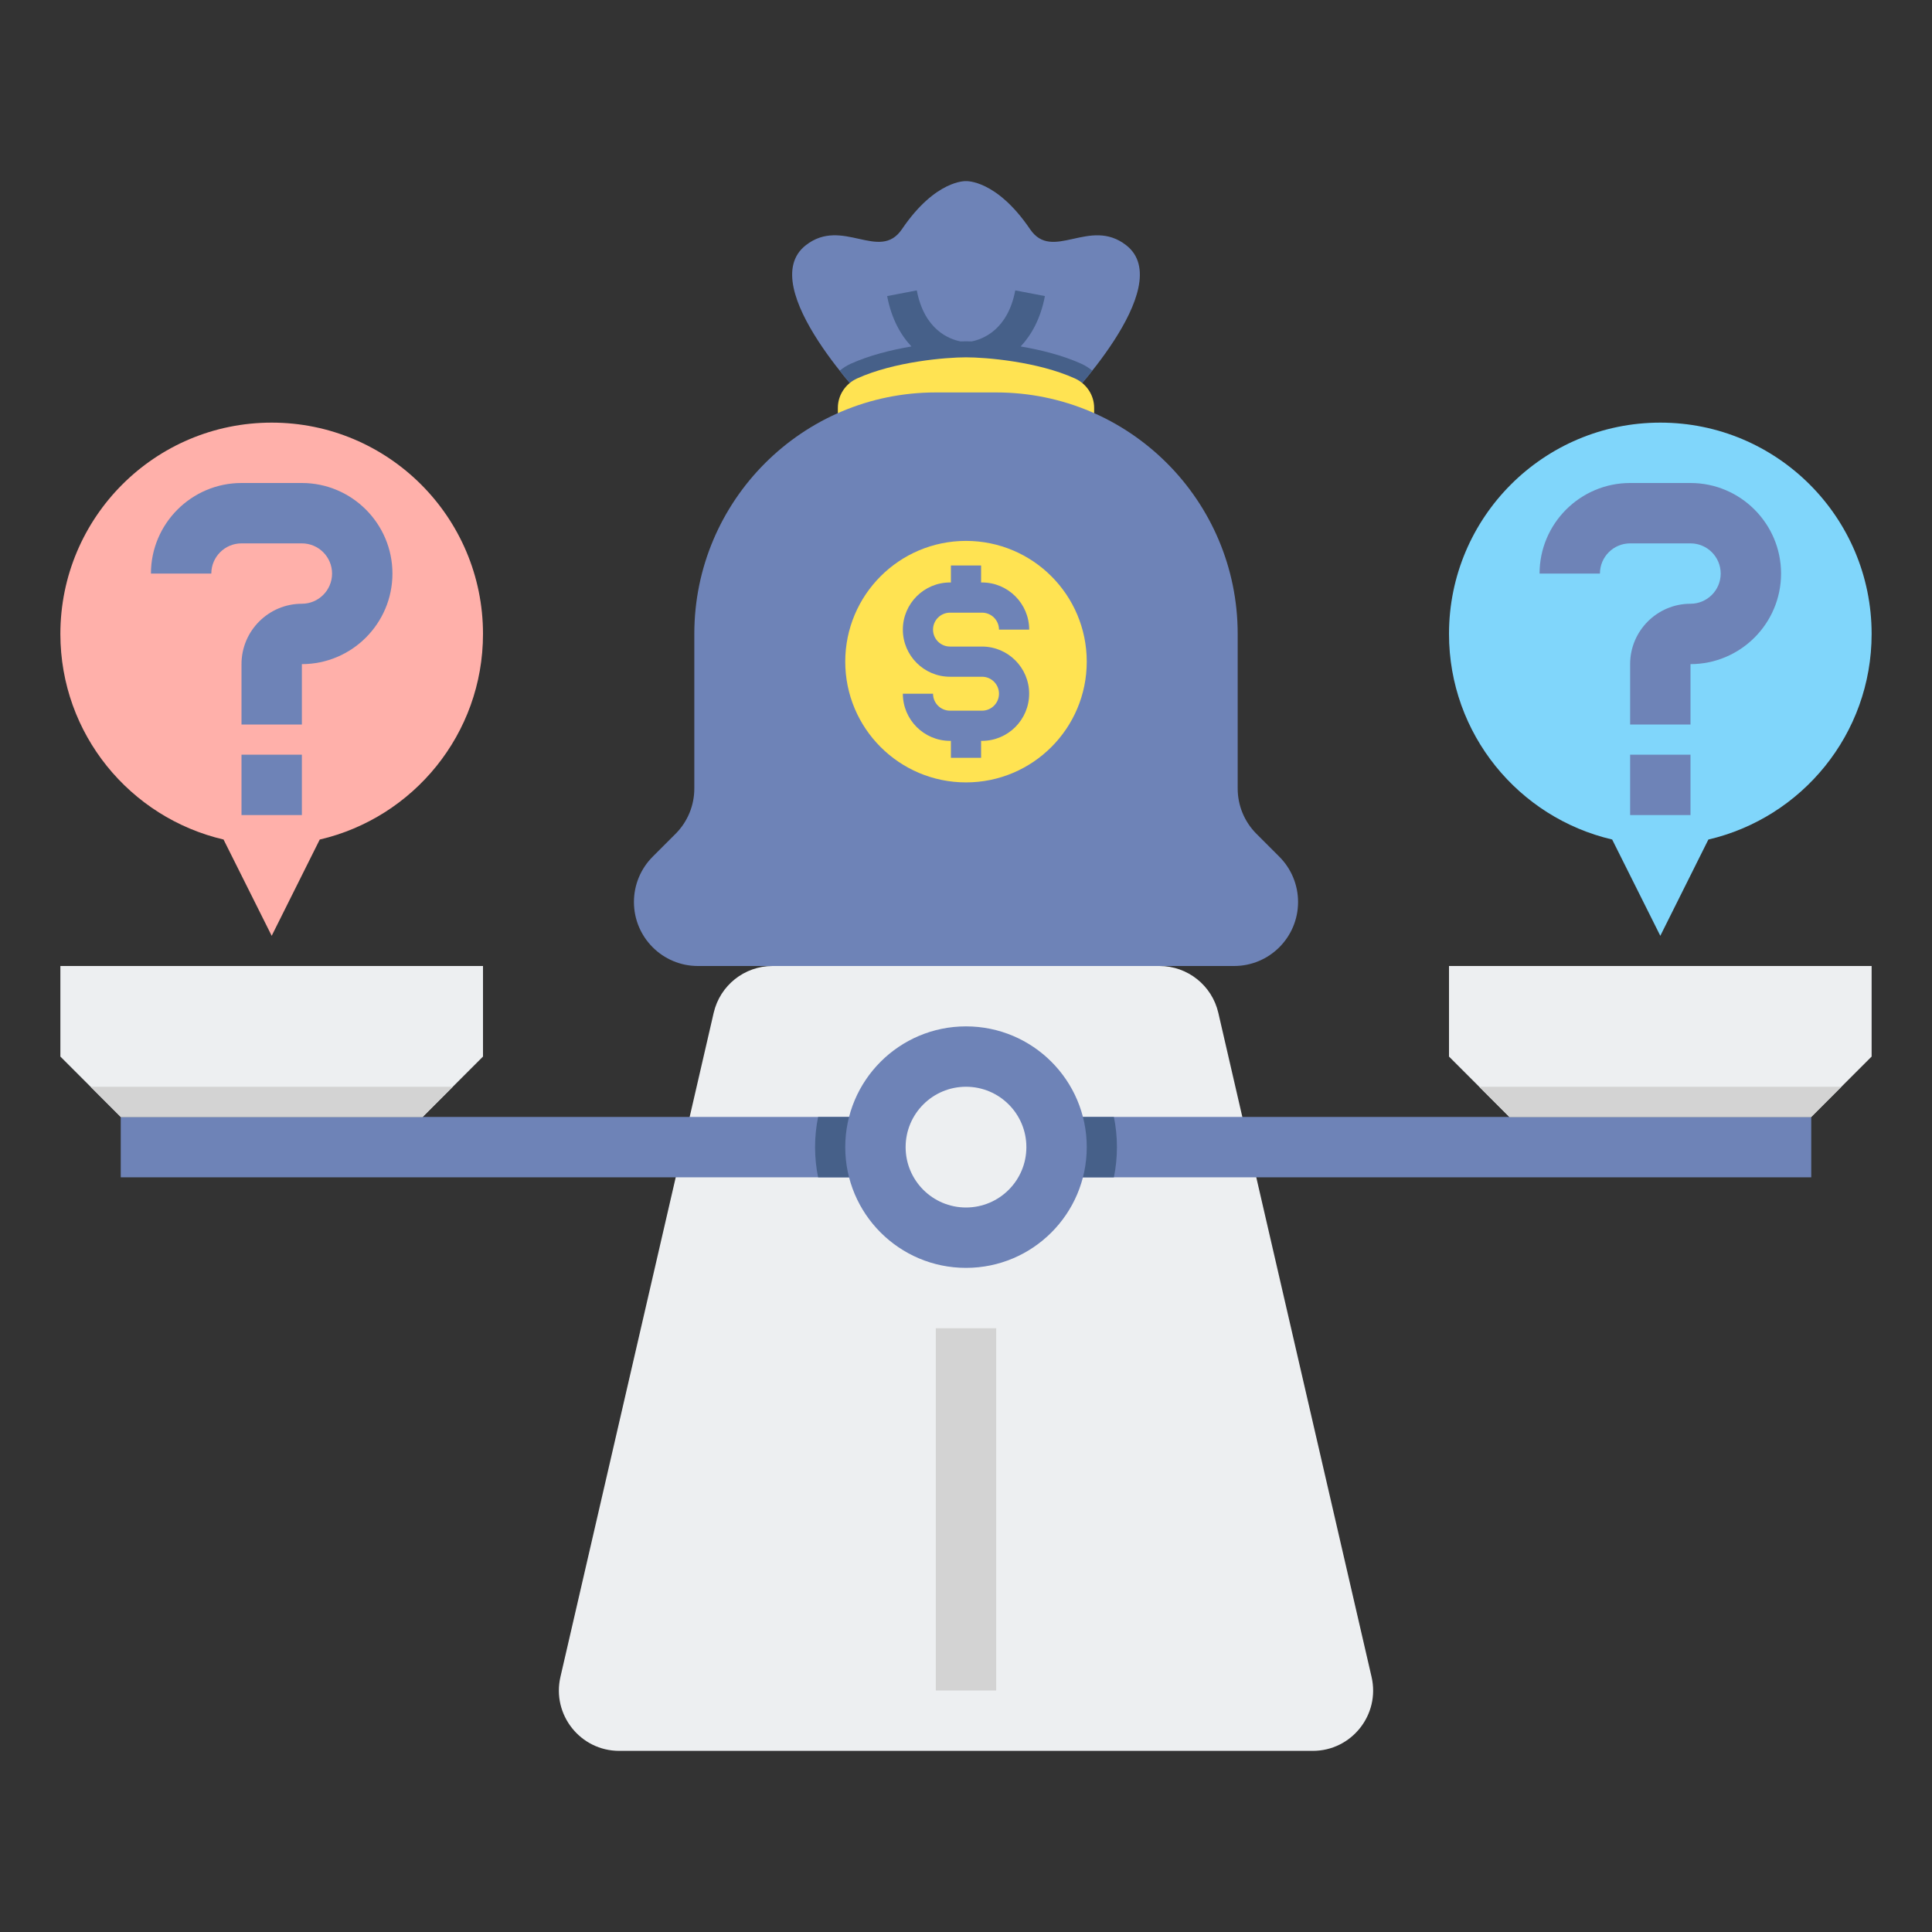 <?xml version="1.0" encoding="utf-8"?>
<!-- Generator: Adobe Illustrator 18.0.0, SVG Export Plug-In . SVG Version: 6.00 Build 0)  -->
<!DOCTYPE svg PUBLIC "-//W3C//DTD SVG 1.1//EN" "http://www.w3.org/Graphics/SVG/1.1/DTD/svg11.dtd">
<svg xmlns="http://www.w3.org/2000/svg" xmlns:xlink="http://www.w3.org/1999/xlink" version="1.1" id="Layer_2" x="0px" y="0px" viewBox="0 0 64 64" style="enable-background:new 0 0 64 64;" xml:space="preserve" width="512" height="512">
<rect x="0" y="0" width="64" height="64" fill="#333333" stroke="none"/>
<style type="text/css">
	.st0{fill:#EDEFF1;}
	.st1{fill:#D3D3D3;}
	.st2{fill:#98CA69;}
	.st3{fill:#80D6FB;}
	.st4{fill:#FFB0AA;}
	.st5{fill:#FFE352;}
	.st6{fill:#6E83B7;}
	.st7{fill:#466089;}
	.st8{fill:#FFD3B3;}
	.st9{fill:#FCB98B;}
	.st10{fill:#FFB236;}
	.st11{fill:#46BEE8;}
	.st12{fill:#E0E2FF;}
	.st13{fill:#8FA5D1;}
	.st14{fill:#75AA40;}
</style>
<g>
	<g>
		<path class="st0" d="M32,58h11.486c1.286,0,2.238-1.196,1.949-2.45l-5.077-22C40.148,32.643,39.34,32,38.409,32H32h-6.409    c-0.931,0-1.739,0.643-1.949,1.55l-5.077,22C18.276,56.804,19.228,58,20.514,58H32z"/>
	</g>
	<g>
		<rect x="34" y="37" class="st6" width="26" height="2"/>
	</g>
	<g>
		<path class="st7" d="M34,39h2.899C36.965,38.677,37,38.343,37,38s-0.035-0.677-0.101-1H34V39z"/>
	</g>
	<g>
		<g>
			<polygon class="st0" points="62,32 62,35 60,37 55,37 50,37 48,35 48,32    "/>
		</g>
		<g>
			<polygon class="st1" points="50,37 55,37 60,37 61,36 49,36    "/>
		</g>
	</g>
	<g>
		<rect x="4" y="37" class="st6" width="26" height="2"/>
	</g>
	<g>
		<path class="st7" d="M30,39h-2.899C27.035,38.677,27,38.343,27,38s0.035-0.677,0.101-1H30V39z"/>
	</g>
	<g>
		<g>
			<polygon class="st0" points="2,32 2,35 4,37 9,37 14,37 16,35 16,32    "/>
		</g>
		<g>
			<polygon class="st1" points="14,37 9,37 4,37 3,36 15,36    "/>
		</g>
	</g>
	<g>
		<circle class="st6" cx="32" cy="38" r="4"/>
	</g>
	<g>
		<circle class="st0" cx="32" cy="38" r="2"/>
	</g>
	<g>
		<path class="st3" d="M62,21c0-3.866-3.134-7-7-7s-7,3.134-7,7c0,3.316,2.309,6.088,5.405,6.81L55,31l1.592-3.189    C59.689,27.09,62,24.318,62,21z"/>
	</g>
	<g>
		<path class="st4" d="M16,21c0-3.866-3.134-7-7-7s-7,3.134-7,7c0,3.316,2.309,6.088,5.405,6.81L9,31l1.592-3.189    C13.689,27.09,16,24.318,16,21z"/>
	</g>
	<g>
		<g>
			<path class="st6" d="M56,24h-2v-2c0-1.103,0.897-2,2-2c0.552,0,1-0.448,1-1s-0.448-1-1-1h-2c-0.552,0-1,0.448-1,1h-2     c0-1.654,1.346-3,3-3h2c1.654,0,3,1.346,3,3s-1.346,3-3,3V24z"/>
		</g>
		<g>
			<rect x="54" y="25" class="st6" width="2" height="2"/>
		</g>
	</g>
	<g>
		<g>
			<path class="st6" d="M10,24H8v-2c0-1.103,0.897-2,2-2c0.552,0,1-0.448,1-1s-0.448-1-1-1H8c-0.552,0-1,0.448-1,1H5     c0-1.654,1.346-3,3-3h2c1.654,0,3,1.346,3,3s-1.346,3-3,3V24z"/>
		</g>
		<g>
			<rect x="8" y="25" class="st6" width="2" height="2"/>
		</g>
	</g>
	<g>
		<rect x="31" y="44" class="st1" width="2" height="12"/>
	</g>
	<g>
		<g>
			<path class="st6" d="M35.184,13.429c0,0,3.87-3.942,2.122-5.306c-1.21-0.945-2.44,0.566-3.184-0.531C33.003,5.942,32,6,32,6     s-1.003-0.058-2.122,1.592c-0.744,1.096-1.973-0.415-3.184,0.531c-1.747,1.364,2.122,5.306,2.122,5.306H35.184z"/>
		</g>
		<path class="st7" d="M35.823,12.051c-0.62-0.28-1.342-0.46-2.012-0.574c0.36-0.386,0.662-0.925,0.803-1.669l-0.982-0.188    c-0.25,1.312-1.078,1.617-1.446,1.69c-0.063-0.002-0.132-0.004-0.185-0.004c-0.052,0-0.12,0.003-0.182,0.004    c-0.375-0.074-1.199-0.382-1.449-1.69l-0.982,0.188c0.141,0.744,0.443,1.283,0.804,1.669c-0.67,0.114-1.393,0.294-2.013,0.574    c-0.132,0.06-0.253,0.138-0.361,0.227c0.535,0.676,1,1.15,1,1.15h6.367c0,0,0.465-0.474,1-1.15    C36.075,12.189,35.955,12.111,35.823,12.051z"/>
		<g>
			<path class="st5" d="M32,14.49h4.245v-0.978c0-0.424-0.254-0.802-0.641-0.977c-1.234-0.557-2.935-0.698-3.604-0.698     c-0.669,0-2.37,0.141-3.604,0.698c-0.387,0.175-0.641,0.552-0.641,0.977l0,0.978H32z"/>
		</g>
		<g>
			<path class="st6" d="M32,13h1c4.418,0,8,3.582,8,8v5.122c0,0.562,0.223,1.101,0.621,1.499l0.758,0.758     C42.777,28.777,43,29.316,43,29.878v0.002c0,1.171-0.949,2.12-2.12,2.12h-9.268H23.12C21.949,32,21,31.051,21,29.88v-0.002     c0-0.562,0.223-1.101,0.621-1.499l0.758-0.758C22.777,27.223,23,26.684,23,26.122V21c0-4.418,3.582-8,8-8H32z"/>
		</g>
		<g>
			<circle class="st5" cx="32" cy="21.918" r="4"/>
		</g>
		<path class="st6" d="M32.53,21.418H31.47c-0.31,0-0.562-0.251-0.562-0.561s0.252-0.562,0.562-0.562h1.061    c0.31,0,0.562,0.252,0.562,0.562h1c0-0.861-0.7-1.562-1.562-1.562H32.5v-0.562h-1v0.562h-0.03c-0.861,0-1.562,0.7-1.562,1.562    c0,0.86,0.7,1.561,1.562,1.561h1.061c0.31,0,0.562,0.252,0.562,0.562s-0.252,0.562-0.562,0.562H31.47    c-0.31,0-0.562-0.252-0.562-0.562h-1c0,0.861,0.7,1.562,1.562,1.562h0.03v0.561h1v-0.561h0.03c0.861,0,1.562-0.7,1.562-1.562    S33.392,21.418,32.53,21.418z"/>
	</g>
</g>
</svg>

